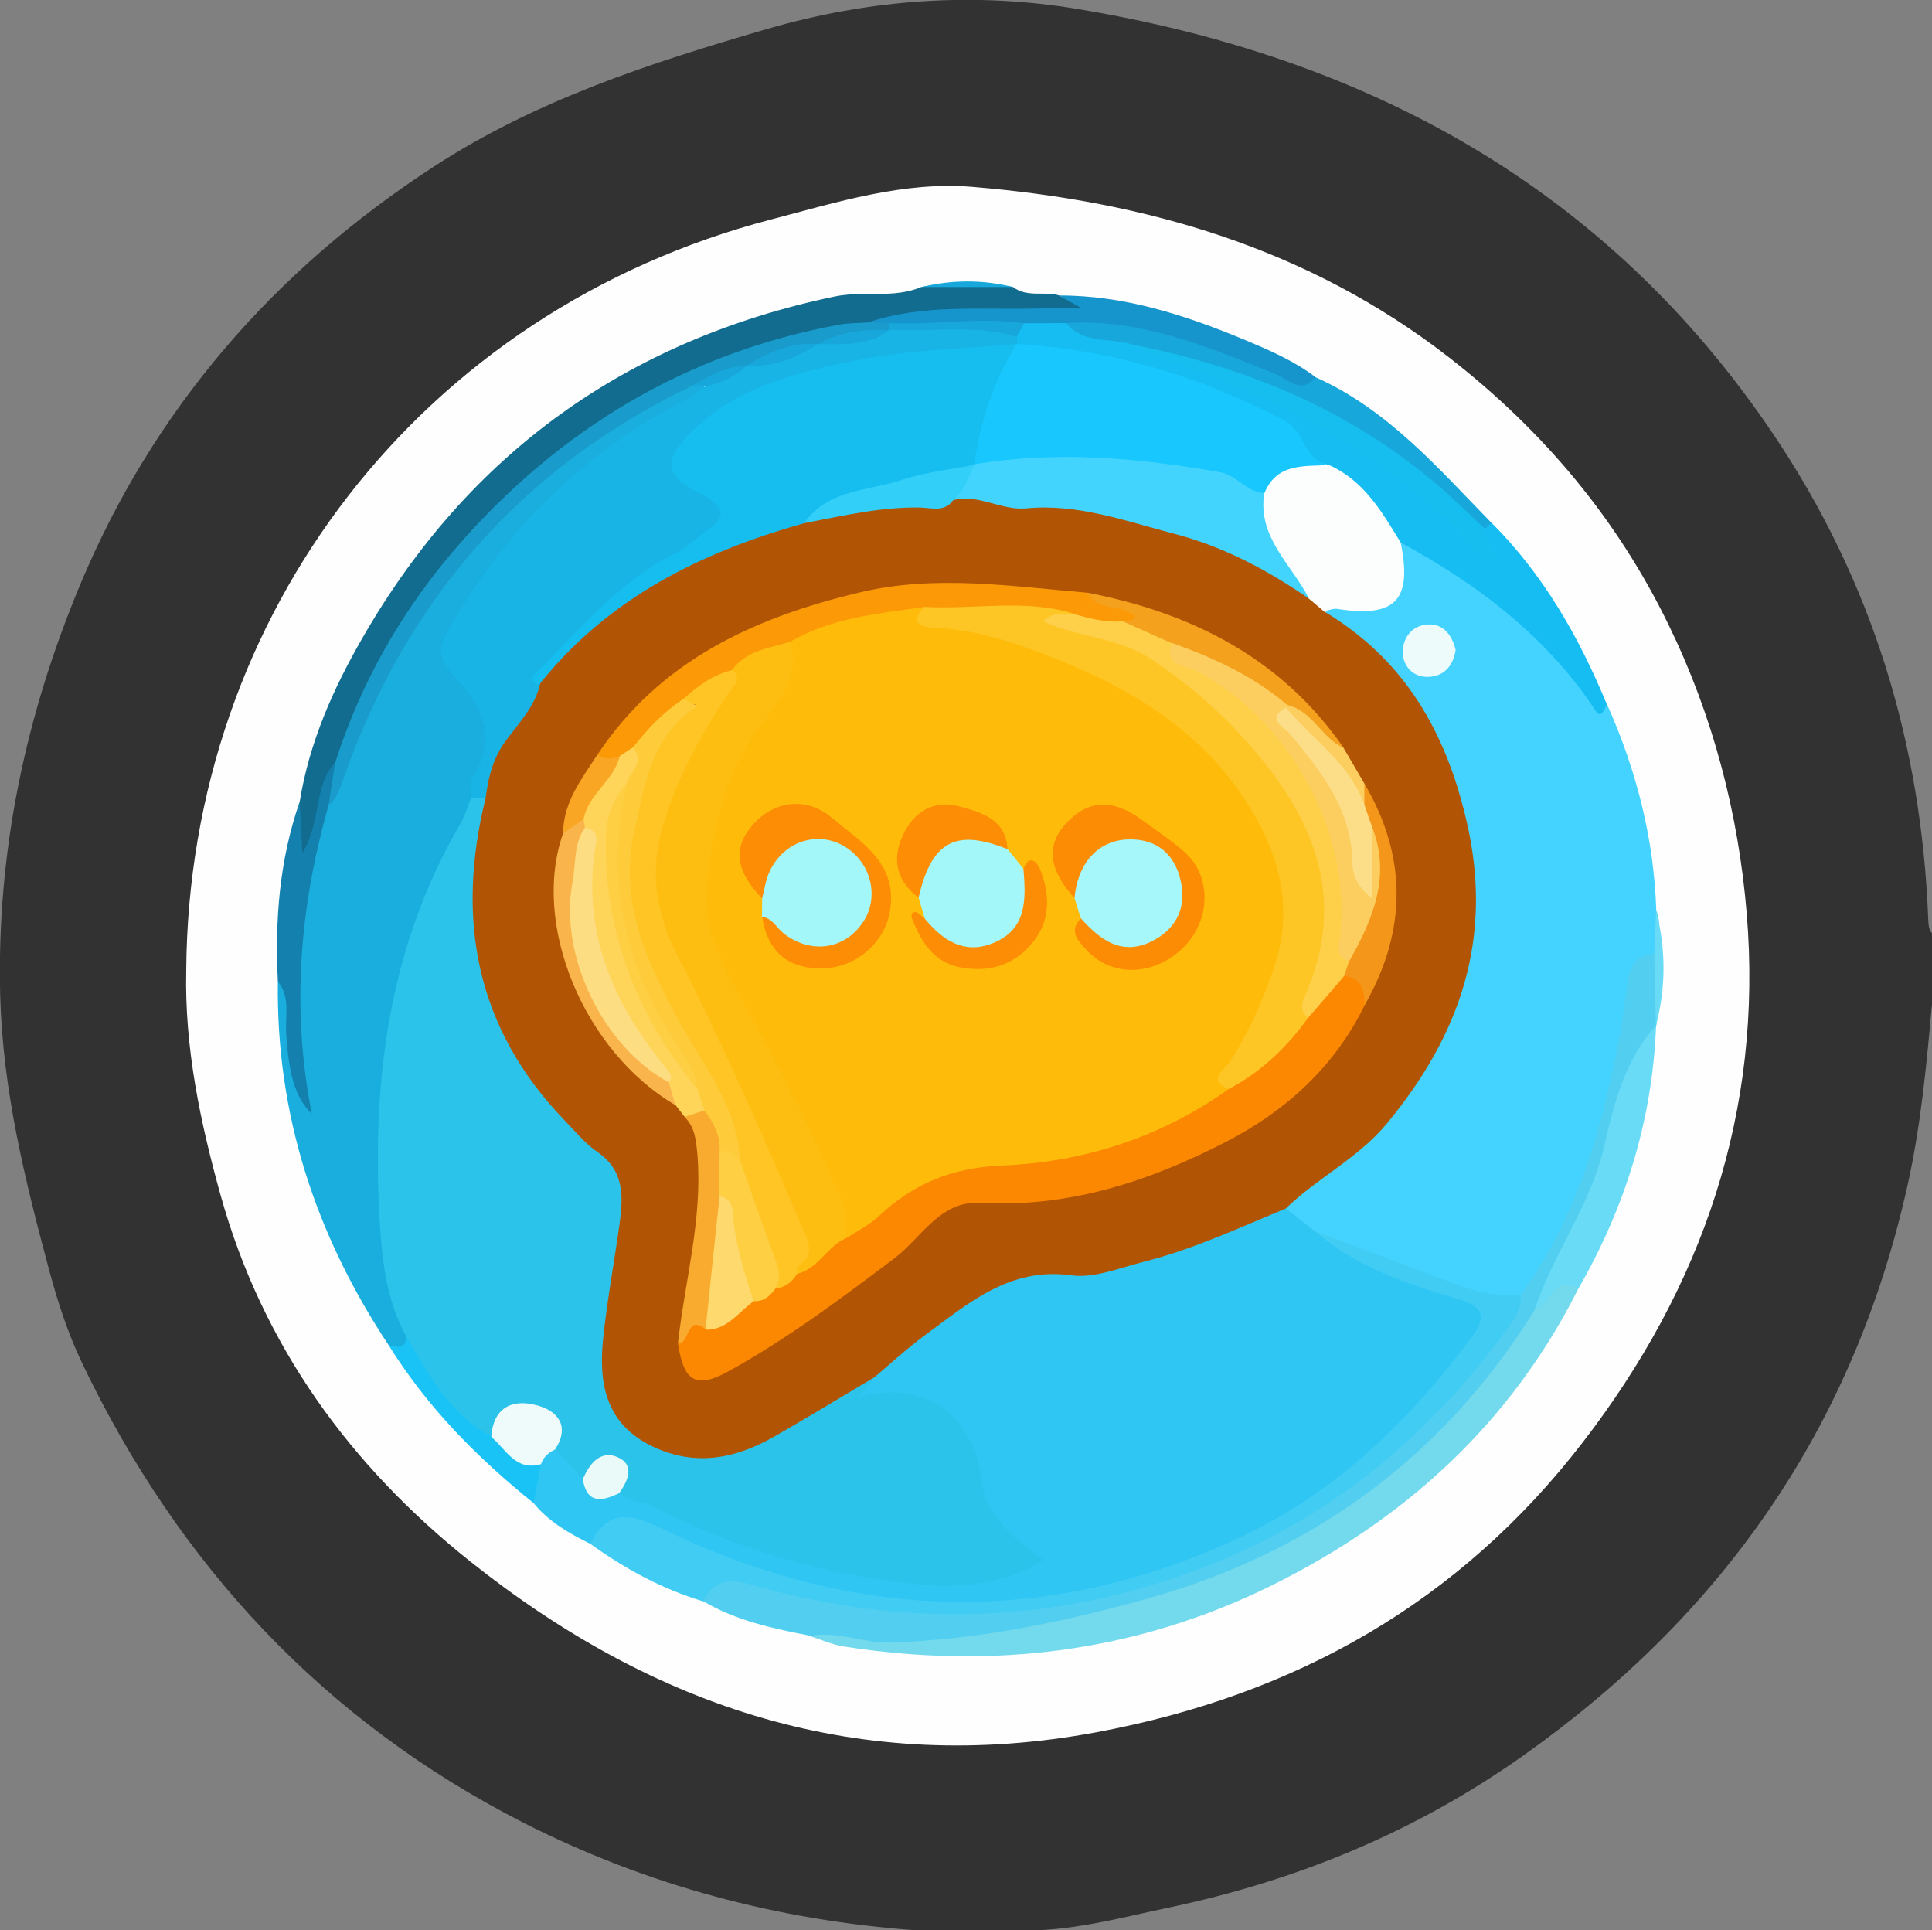 <?xml version="1.0" encoding="utf-8"?>
<!-- Generator: Adobe Illustrator 23.0.2, SVG Export Plug-In . SVG Version: 6.00 Build 0)  -->
<svg version="1.1" id="Camada_1" xmlns="http://www.w3.org/2000/svg" xmlns:xlink="http://www.w3.org/1999/xlink" x="0px" y="0px"
	 viewBox="0 0 98.03 97.92" style="enable-background:new 0 0 98.03 97.92;" xml:space="preserve">
<rect x="0" y="0" width="98.03" height="97.92" fill="#808080" stroke="none"/>
<style type="text/css">
	.st0{fill:#323232;}
	.st1{fill:#FEFEFE;}
	.st2{fill:#2FC6F3;}
	.st3{fill:#43D3FE;}
	.st4{fill:#19AEDD;}
	.st5{fill:#116C8F;}
	.st6{fill:#73D9EC;}
	.st7{fill:#41CCF4;}
	.st8{fill:#52CFF0;}
	.st9{fill:#15BDF3;}
	.st10{fill:#69DBF6;}
	.st11{fill:#1694CC;}
	.st12{fill:#18A7DB;}
	.st13{fill:#1380AE;}
	.st14{fill:#19C3F6;}
	.st15{fill:#B15505;}
	.st16{fill:#2CC3EB;}
	.st17{fill:#EEFBFA;}
	.st18{fill:#EAFAF8;}
	.st19{fill:#FCFEFE;}
	.st20{fill:#EDFCFB;}
	.st21{fill:#18B4E5;}
	.st22{fill:#199BCB;}
	.st23{fill:#17C7FD;}
	.st24{fill:#16BEF0;}
	.st25{fill:#FC8801;}
	.st26{fill:#43D4FD;}
	.st27{fill:#FC9907;}
	.st28{fill:#FED459;}
	.st29{fill:#F4A11E;}
	.st30{fill:#F9AB30;}
	.st31{fill:#F9B44B;}
	.st32{fill:#F39619;}
	.st33{fill:#32CFF9;}
	.st34{fill:#F9A624;}
	.st35{fill:#FCCE5F;}
	.st36{fill:#FEBB09;}
	.st37{fill:#FEBE11;}
	.st38{fill:#FEC625;}
	.st39{fill:#FECF48;}
	.st40{fill:#FEC525;}
	.st41{fill:#FECE43;}
	.st42{fill:#FED96D;}
	.st43{fill:#FEC524;}
	.st44{fill:#FECC3B;}
	.st45{fill:#FDDD81;}
	.st46{fill:#FDDE88;}
	.st47{fill:#FD8C05;}
	.st48{fill:#FD8D04;}
	.st49{fill:#A4F7F8;}
	.st50{fill:#A5F7F9;}
	.st51{fill:#A4F7F9;}
</style>
<g>
	<path class="st0" d="M98.03,47.34c0,1.2,0,2.4,0,3.6c-0.28,3.08-0.56,6.14-1.24,9.19c-2.72,12.23-9.33,21.74-19.51,28.94
		c-5.48,3.88-11.5,6.35-18.04,7.72c-2.52,0.53-4.99,1.22-7.6,1.14c-1.71,0-3.42,0-5.13,0c-7.01-0.5-13.69-2.28-19.95-5.46
		C16.41,87.29,9.07,79.39,4.17,69.16c-0.73-1.52-1.25-3.14-1.68-4.74c-1.22-4.55-2.35-9.09-2.48-13.91
		c-0.19-7.31,1.3-14.24,4.05-20.83c3.71-8.89,9.83-15.96,17.97-21.24c5.21-3.38,10.95-5.24,16.86-6.96
		c5.28-1.54,10.6-1.89,15.81-1.02c14.57,2.42,26.8,8.98,35.28,21.57c5.03,7.47,7.52,15.7,7.86,24.63
		C97.86,46.91,97.85,47.15,98.03,47.34z"/>
	<path class="st1" d="M9.45,49.23c0.12-18.11,11.98-33.48,29.69-38.1c3.32-0.87,6.71-1.94,10.2-1.65
		c8.81,0.73,17.05,3.11,24.18,8.65c4.77,3.7,8.55,8.21,11.16,13.6c2.23,4.58,3.53,9.53,3.95,14.62c0.83,10.03-2.24,18.94-8.32,26.82
		C74.05,81.3,65.72,86,55.64,87.88c-12.02,2.24-22.44-1.24-31.75-8.64c-6.11-4.86-10.56-10.96-12.69-18.58
		C10.16,56.92,9.36,53.14,9.45,49.23z"/>
	<path class="st2" d="M29.95,78.32c-1.07-0.53-2.1-1.11-2.87-2.06c-0.32-0.63-0.45-1.26-0.1-1.93c0.17-0.48,0.49-0.78,0.98-0.92
		c1.05-0.1,1.43,0.79,2.02,1.37c0.44,0.55,1.1,0.53,1.7,0.64c0.9,0.12,1.74,0.4,2.56,0.79c3.88,1.84,7.95,3,12.22,3.45
		c1.62,0.17,3.21,0.1,5.03-0.65c-1.55-1.43-2.25-3.13-2.68-5.03c-0.34-1.5-2.48-2.81-3.82-2.7c-0.58,0.05-1.3,0.35-1.66-0.26
		c-0.37-0.62,0.3-1.07,0.6-1.57c1.62-1.71,3.57-2.99,5.46-4.36c1.09-0.79,2.33-1.19,3.7-1.2c3.47-0.03,6.74-0.89,9.84-2.43
		c0.7-0.35,1.41-0.66,2.23-0.53c0.76,0.21,1.43,0.6,2,1.14c1.87,1.57,4.11,2.4,6.4,3.1c2.31,0.71,2.71,1.75,1.22,3.58
		C69.69,75,63.52,79.62,55.43,81.14c-5.89,1.11-11.75,0.83-17.47-1.15c-1.69-0.59-3.49-0.96-5-1.93
		C31.78,77.31,30.99,78.81,29.95,78.32z"/>
	<path class="st3" d="M66.72,62.46c-0.49-0.38-0.98-0.76-1.48-1.15c-0.18-0.97,0.53-1.42,1.17-1.84c1.68-1.11,3-2.59,4.25-4.11
		c5.41-6.61,4.42-15.95-1.21-21.76c-0.74-0.76-1.79-1.24-2.2-2.31c0.01-0.73,0.55-0.92,1.09-0.88c1.77,0.15,2.31-0.83,2.34-2.36
		c0-0.17,0.11-0.34,0.21-0.48c1.2-0.56,2.12,0.2,2.95,0.79c2.74,1.94,5.5,3.89,7.15,6.95c0.11,0.21,0.3,0.37,0.55,0.42
		c1.49,3.33,2.38,6.8,2.5,10.46c0.27,0.68,0.1,1.38,0.12,2.07c-1.41,1.92-1.18,4.29-1.75,6.44c-0.91,3.42-2.05,6.73-3.71,9.85
		c-0.33,0.62-0.71,1.25-1.41,1.57c-0.52,0.13-1.03,0.29-1.57,0.09C72.67,65.07,69.52,64.19,66.72,62.46z"/>
	<path class="st4" d="M19.73,68.26C16.02,62.66,14,56.55,14.1,49.79c1-0.03,0.71,0.75,0.76,1.27c0.06,0.65,0.03,1.31,0.01,1.96
		c-0.02,0.59,0.45,1.06,0.33,1.71c-0.7-4.74-0.77-9.38,0.91-13.91c0.87-1.32,1.17-2.88,1.82-4.29c3.46-7.46,8.64-13.28,16.05-17.01
		c0.32-0.16,0.65-0.32,1.02-0.33c0.28,0.01,0.53,0.1,0.73,0.28c0.1,1.61-1.36,1.79-2.28,2.34c-4.1,2.43-7.25,5.76-9.72,9.8
		c-0.57,0.93-0.68,1.76,0.06,2.61c1.33,1.53,1.79,3.18,0.79,5.08c-0.25,0.48-0.14,1.06-0.31,1.58c-1.41,3.54-3.04,6.99-3.73,10.8
		c-0.9,4.95-0.95,9.84,0.24,14.73c0.11,0.47,0.24,0.92,0.21,1.41C20.85,68.76,20.36,68.69,19.73,68.26z"/>
	<path class="st5" d="M15.21,40.66c0.48-2.99,1.7-5.73,3.19-8.31c5.38-9.35,13.4-15.1,23.96-17.31c1.45-0.3,2.97,0.12,4.39-0.48
		c1.55-0.27,3.1-0.26,4.65,0c0.7,0.54,1.56,0.21,2.32,0.42c0.44,0.31,1.1-0.11,1.49,0.45c-0.38,0.99-1.26,0.75-1.98,0.75
		c-2.93,0.01-5.87-0.07-8.75,0.56c-5.81,1-11.35,2.65-16.03,6.48c-5.2,4.24-9.05,9.41-11.27,15.77c-0.68,1.43-1.08,2.96-1.52,4.7
		C14.51,42.57,15.16,41.59,15.21,40.66z"/>
	<path class="st6" d="M80.09,65.37c-3.44,6.84-8.8,11.72-15.58,15.07c-6.87,3.39-14.15,4.27-21.69,3.09
		c-0.58-0.09-1.14-0.34-1.7-0.52c0.42-0.67,1.12-0.73,1.76-0.6c3.7,0.78,7.24-0.31,10.83-0.83c5.05-0.73,9.69-2.63,13.96-5.35
		c4.04-2.57,7.2-6.07,9.84-10.04c0.39-0.35,0.67-0.8,1.07-1.12C79.18,64.57,79.73,64.57,80.09,65.37z"/>
	<path class="st7" d="M66.72,62.46c2.43,0.91,4.87,1.82,7.3,2.74c1.01,0.39,2.05,0.57,3.13,0.5c0.67,0.79,0,1.34-0.39,1.89
		c-4.7,6.55-10.86,11.07-18.65,13.24c-6.43,1.79-12.91,2.42-19.44,0.49c-1-0.3-1.99-0.2-2.99-0.08c-2.09-0.63-3.97-1.65-5.73-2.92
		c0.95-1.92,2.23-1.45,3.79-0.7c9.74,4.69,19.6,4.94,29.39,0.27c4.72-2.25,8.41-5.85,11.53-10.03c0.87-1.16,0.5-1.62-0.73-1.98
		C71.34,65.13,68.8,64.27,66.72,62.46z"/>
	<path class="st8" d="M35.68,81.23c0.52-1.02,1.22-1.18,2.35-0.86c7.84,2.26,15.6,2.05,23.24-0.93c6.32-2.47,11.31-6.64,15.27-12.11
		c0.36-0.49,0.68-0.99,0.62-1.64c2.89-3.97,4.17-8.54,5.04-13.27c0.16-0.88,0.26-1.77,0.4-2.65c0.12-0.78,0.44-1.37,1.36-1.37
		c0.41,1.2,0.28,2.42,0.08,3.64l0.01-0.02c-0.91,2.43-1.59,4.93-2.35,7.41c-0.8,2.59-2.15,4.86-3.8,6.98
		c-4.63,7.47-11.26,12.33-19.65,14.68c-4.24,1.19-8.57,2.09-13.02,2.24c-1.39,0.05-2.7-0.59-4.1-0.34
		C39.24,82.62,37.36,82.23,35.68,81.23z"/>
	<path class="st9" d="M81.53,35.73c-0.12,0.23-0.28,0.76-0.55,0.35c-2.5-3.79-5.98-6.42-9.91-8.56c-0.84-0.04-1.16-0.74-1.57-1.29
		c-0.68-0.92-1.49-1.67-2.52-2.16c-3.75-3.92-8.74-4.9-13.75-5.83c-0.59-0.11-1.19-0.19-1.65-0.64c-0.13-0.16-0.2-0.33-0.22-0.53
		c0.01-0.43,0.21-0.75,0.59-0.96c0.67-0.16,1.34-0.09,2.01-0.08c1.09,0.4,2.21,0.68,3.35,0.91c3.8,1.24,7.42,2.91,10.93,4.81
		c2,1.09,3.67,2.61,5.35,4.13c0.42,0.38,0.64,1.24,1.51,0.89c0.16-0.15,0.37-0.2,0.58-0.25C78.32,29.16,80.12,32.32,81.53,35.73z"/>
	<path class="st10" d="M77.88,66.41c0.95-2.84,2.83-5.28,3.51-8.23c0.51-2.22,1.06-4.41,2.64-6.16c-0.18,4.78-1.56,9.21-3.94,13.35
		C78.82,64.58,78.7,66.24,77.88,66.41z"/>
	<path class="st11" d="M54.1,16.39c-0.71,0-1.42,0.01-2.13,0.01c-2.23,0.92-4.56,0.36-6.85,0.5c-0.44-0.03-0.86-0.11-1.11-0.53
		c2.82-0.97,5.76-0.64,8.66-0.72c0.65-0.02,1.31,0,2.23,0c-0.53-0.3-0.85-0.48-1.17-0.66c3.31-0.01,6.39,0.99,9.4,2.24
		c1.26,0.53,2.53,1.07,3.63,1.91c-0.11,1.37-1.04,0.94-1.65,0.62c-2.13-1.11-4.5-1.53-6.69-2.42C57.01,16.76,55.47,17.01,54.1,16.39
		z"/>
	<path class="st12" d="M54.1,16.39c3.8-0.24,7.19,1.21,10.61,2.58c0.65,0.26,1.29,1.06,2.05,0.17c3.66,1.64,6.21,4.61,8.92,7.39
		c-0.11,0.1-0.22,0.2-0.33,0.3c-0.63,0.3-1.02-0.12-1.38-0.51c-4.57-4.78-10.49-7.01-16.61-8.87C56.26,17.13,54.96,17.45,54.1,16.39
		z"/>
	<path class="st13" d="M15.21,40.66c0.04,0.74,0.07,1.49,0.13,2.62c1-1.66,0.56-3.42,1.67-4.6c0.56,0.83-0.17,1.46-0.34,2.18
		c-1.45,5.1-1.91,10.26-0.85,15.65c-0.86-0.87-1.17-2.01-1.3-4.12c-0.05-0.87,0.22-1.81-0.42-2.59
		C13.94,46.68,14.18,43.62,15.21,40.66z"/>
	<path class="st14" d="M19.73,68.26c0.37,0.04,0.83,0.25,0.88-0.41c0.41-0.17,0.77,0.04,0.91,0.34c0.86,1.85,2.44,3.04,3.93,4.31
		c0.48,0.8,1.46,1.04,2,1.77c-0.13,0.66-0.25,1.32-0.38,1.98C24.22,73.96,21.68,71.39,19.73,68.26z"/>
	<path class="st10" d="M84.02,52.04c-0.03-1.21-0.05-2.42-0.08-3.64c0.03-0.74,0.06-1.48,0.09-2.22
		C84.53,48.14,84.54,50.09,84.02,52.04z"/>
	<path class="st12" d="M51.4,14.56c-1.55,0-3.1,0-4.64,0C48.3,14.19,49.85,14.18,51.4,14.56z"/>
	<path class="st15" d="M67.17,31.01c4.06,2.42,6.18,6.06,7.24,10.63C75.8,47.58,74.1,52.49,70.37,57c-1.46,1.76-3.52,2.75-5.13,4.31
		c-2.39,0.99-4.75,2.09-7.27,2.72c-1.19,0.3-2.46,0.83-3.61,0.67c-3.14-0.43-5.22,1.42-7.43,3.04c-0.9,0.66-1.72,1.42-2.57,2.14
		c-1.75,1.87-3.74,3.41-6.18,4.31c-2.44,0.91-4.68,0.75-6.65-1.15c-1.01-0.98-1.46-2.14-1.54-3.52c-0.14-2.35,0.19-4.67,0.54-6.97
		c0.25-1.67-0.11-2.87-1.33-4c-3.36-3.13-5.4-6.93-5.86-11.58c-0.22-2.22,0.22-4.27,0.86-6.34c0.16-2.41,1.4-4.34,2.79-6.2
		c3.58-4.61,8.37-7.24,13.98-8.53c2.4-0.64,4.87-0.84,7.32-1.1c4.79,0,9.48,0.45,13.94,2.41c1.54,0.68,3.01,1.42,4.21,2.61
		C66.89,30.09,67.2,30.45,67.17,31.01z"/>
	<path class="st16" d="M24.64,40.49c-1.52,6.14-0.5,11.66,3.99,16.33c0.54,0.56,1.05,1.19,1.68,1.62c1.4,0.96,1.31,2.3,1.12,3.69
		c-0.27,1.94-0.63,3.87-0.83,5.81c-0.23,2.26,0.14,4.3,2.49,5.43c2.2,1.06,4.25,0.63,6.25-0.52c1.69-0.97,3.35-1.98,5.03-2.98
		c-0.25,0.32-0.49,0.63-0.78,1c3.35-0.89,5.78,0.83,6.23,4.27c0.23,1.81,1.6,2.83,3.12,4.02c-2.27,1.37-4.56,1.43-6.93,1.16
		c-4.55-0.52-8.86-1.82-12.94-3.92c-0.53-0.27-1.21-0.15-1.63-0.66c-0.34-0.98-1.08-0.89-1.85-0.69c-0.47-0.51-0.94-1.01-1.4-1.52
		c-1.21-1.94-1.21-1.94-3.23-0.64c-2.12-1.1-3.18-3.11-4.32-5.05c-0.99-1.76-1.24-3.76-1.36-5.67c-0.44-7.12,0.38-14.04,4.07-20.36
		c0.24-0.41,0.37-0.88,0.55-1.32C24.13,40.28,24.38,40.28,24.64,40.49z"/>
	<path class="st17" d="M24.93,72.9c0.09-1.51,1.08-1.94,2.3-1.61c1.06,0.28,1.72,1.05,0.93,2.25c-0.33,0.15-0.59,0.38-0.71,0.74
		C26.16,74.65,25.68,73.53,24.93,72.9z"/>
	<path class="st18" d="M29.57,75.05c0.34-0.81,0.92-1.52,1.8-1.11c0.84,0.39,0.5,1.18,0.05,1.81
		C30.56,76.16,29.79,76.33,29.57,75.05z"/>
	<path class="st19" d="M67.17,31.01c-0.25-0.21-0.5-0.43-0.76-0.64c-0.67-0.6-1.17-1.35-1.85-1.94c-1.15-1-1.1-2.3-0.85-3.64
		c0.75-1.93,2.23-1.56,3.72-1.2c1.78,0.79,2.69,2.38,3.64,3.93c0.6,2.94-0.26,3.83-3.22,3.37C67.64,30.86,67.4,30.97,67.17,31.01z"
		/>
	<path class="st20" d="M73.86,32.98c-0.13,0.81-0.59,1.33-1.39,1.36c-0.74,0.02-1.26-0.5-1.29-1.2c-0.03-0.77,0.46-1.41,1.26-1.46
		C73.24,31.63,73.68,32.22,73.86,32.98z"/>
	<path class="st21" d="M24.64,40.49c-0.25,0-0.51,0.01-0.76,0.01c0.02-0.36-0.09-0.8,0.09-1.06c1.43-2.11,0.32-3.82-1.02-5.25
		c-1.02-1.09-0.46-1.78,0.04-2.64c2.87-4.93,6.82-8.71,11.9-11.33c0.31-0.16,0.59-0.4,0.88-0.61c0.3-0.87,1.21-0.87,1.82-1.29
		c0.15-0.08,0.3-0.15,0.46-0.2c1.16-0.08,2.18-0.63,3.26-0.95c0.16-0.04,0.33-0.07,0.5-0.08c1.11-0.19,2.25-0.23,3.35-0.5
		c0.19-0.03,0.38-0.04,0.57-0.04c1.3-0.05,2.6,0.06,3.9-0.08c0.7-0.08,1.42,0.07,1.97,0.61c0,0.12,0.01,0.25,0.01,0.37
		c-0.05,0.07-0.09,0.15-0.14,0.22c-1.22,0.77-2.6,0.8-3.98,0.83c-3.47,0.07-6.73,1-9.86,2.44c-0.54,0.25-1.05,0.56-1.5,0.97
		c-1.33,1.22-1.33,1.56,0.04,2.77c1.35,1.19,1.34,2.1-0.43,3.02c-2.8,1.46-5.27,3.26-7.35,5.61c-0.38,0.43-1,0.7-0.99,1.41
		c-0.25,1.07-0.99,1.87-1.61,2.69C25.03,38.37,24.78,39.39,24.64,40.49z"/>
	<path class="st22" d="M16.67,40.86c0.11-0.73,0.22-1.45,0.34-2.18c1.31-4.09,3.41-7.76,6.22-10.99
		c5.17-5.92,11.57-9.78,19.35-11.22c0.47-0.09,0.95-0.07,1.43-0.11c0.37,0.01,0.75,0.02,1.12,0.02c0.22,0.13,0.21,0.24-0.02,0.35
		l0,0c-1.17,0.41-2.42,0.38-3.6,0.72l0,0c-1.22,0.29-2.38,0.79-3.6,1.08l0,0c-0.94,0.41-1.88,0.84-2.88,1.08
		c-8.62,4.17-14.42,10.85-17.59,19.85C17.26,39.97,17.11,40.49,16.67,40.86z"/>
	<path class="st12" d="M35.03,19.61c0.9-0.51,1.8-1.04,2.88-1.08c-0.61,0.59-1.34,0.91-2.16,1.08
		C35.51,19.62,35.27,19.62,35.03,19.61z"/>
	<path class="st23" d="M67.44,23.59c-1.27,0.08-2.65-0.11-3.28,1.42c-0.22,0.48-0.6,0.54-1.03,0.36c-3.83-1.62-7.87-1.46-11.9-1.35
		c-0.6,0.02-1.18,0.11-1.72-0.24c-1.02-1.97-0.05-4.91,2.09-6.33c0,0,0,0,0,0c4.83,0.29,9.34,1.65,13.61,3.91
		C66.22,21.9,66.17,23.39,67.44,23.59z"/>
	<path class="st24" d="M57.35,17.46c5.79,1.13,11.1,3.29,15.63,7.18c0.82,0.7,1.58,1.46,2.37,2.19c0.19,0.49,0.37,0.97,0.56,1.46
		c-0.58,0.35-0.83-0.12-1.07-0.39c-4.45-4.98-10.21-7.76-16.37-9.9C58.08,17.87,57.72,17.64,57.35,17.46z"/>
	<path class="st12" d="M45.11,16.74c0-0.12,0.01-0.23,0.02-0.35c2.28,0.11,4.56-0.32,6.84,0.01c-0.13,0.23-0.26,0.46-0.39,0.68
		C49.45,16.45,47.27,16.85,45.11,16.74z"/>
	<path class="st24" d="M51.59,17.45c-1.18,1.88-1.85,3.93-2.16,6.11c-0.03,0.09-0.07,0.17-0.1,0.26c-0.95,0.99-2.26,0.94-3.47,1.19
		c-1.73,0.36-3.55,0.4-5.04,1.53c-5.25,1.47-9.97,3.8-13.45,8.18c-0.46-0.13-0.4-0.38-0.13-0.64c2.23-2.15,4.17-4.62,7.05-6.02
		c0.53-0.25,0.95-0.71,1.44-1.04c1.14-0.76,1.15-1.29-0.15-1.95c-1.89-0.95-1.98-1.7-0.43-3.22c2.33-2.29,5.43-2.99,8.45-3.6
		C46.21,17.74,48.92,17.7,51.59,17.45z"/>
	<path class="st25" d="M69.24,51c-1.52,3.12-4.02,5.37-7,6.91c-3.87,2-7.99,3.37-12.48,3.11c-2.07-0.12-3,1.77-4.37,2.81
		c-2.72,2.05-5.43,4.08-8.41,5.73c-1.66,0.92-2.29,0.54-2.58-1.4c0.42-0.58,0.22-1.78,1.5-1.49c0.81-0.11,1.37-0.73,2.08-1.05
		c0.46-0.12,0.8-0.45,1.2-0.68c0.45-0.16,0.79-0.5,1.17-0.77c0.92-0.56,1.46-1.62,2.54-1.98c0.45-0.2,0.76-0.56,1.11-0.89
		c1.88-1.79,4.01-2.8,6.71-2.87c4.01-0.1,7.66-1.6,11.15-3.5c1.59-0.98,2.86-2.32,4.08-3.71c0.82-0.7,1.3-1.84,2.53-2.02
		C69.52,49.44,69.61,50.12,69.24,51z"/>
	<path class="st26" d="M49.42,23.56c4.18-0.71,8.32-0.33,12.46,0.39c0.91,0.16,1.37,1.03,2.27,1.06c-0.36,2.26,1.39,3.62,2.27,5.36
		c-2.12-1.46-4.36-2.65-6.87-3.3c-2.46-0.64-4.88-1.53-7.47-1.28c-1.29,0.12-2.41-0.74-3.69-0.42c-0.29-0.97,0.53-1.29,1.06-1.79
		L49.42,23.56z"/>
	<path class="st27" d="M30.31,38.29c3.18-4.79,7.98-6.97,13.33-8.24c3.84-0.91,7.7-0.3,11.54,0.02c0.56,0.35,1.21,0.42,1.82,0.62
		c0.4,0.13,1.09,0.07,1.04,0.69c-0.04,0.56-0.64,0.59-1.12,0.63c-0.94,0.12-1.82-0.14-2.69-0.43c-2.33-0.29-4.69,0.01-7.03-0.27
		c-2.29,0.4-4.54,0.98-6.77,1.64c-0.98,0.49-2.05,0.81-2.98,1.41c-0.91,0.36-1.67,0.99-2.5,1.51c-0.96,0.67-1.69,1.57-2.48,2.41
		c-0.27,0.23-0.56,0.4-0.88,0.53C31.04,38.96,30.53,38.97,30.31,38.29z"/>
	<path class="st28" d="M31.45,38.35c0.22-0.14,0.44-0.29,0.66-0.43c1.47,0.58,0.3,1.35,0.16,2.05c-1.86,2.85-0.87,5.8,0,8.57
		c0.72,2.29,1.9,4.49,3.46,6.4c0.27,0.41,0.43,0.84,0.24,1.33c-0.31,0.46-0.75,0.5-1.23,0.39c-0.16-0.2-0.31-0.4-0.47-0.61
		c-0.2-0.38-0.57-0.65-0.74-1.04c-1.32-2.12-2.94-4.04-3.57-6.58c-0.41-1.66-0.54-3.3-0.46-4.97c0.02-0.48,0.17-0.95-0.18-1.37
		c-0.07-0.17-0.11-0.35-0.11-0.53C29.36,40.08,30.46,39.25,31.45,38.35z"/>
	<path class="st29" d="M56.98,31.51c0.12-0.01,0.24,0,0.36-0.03c0.33-0.08,0.38-0.19,0.05-0.38c-0.71-0.4-1.73-0.13-2.2-1.03
		c5.29,1.03,9.83,3.32,12.99,7.87c-0.69,0.44-1.07-0.14-1.48-0.49c-0.53-0.46-1.02-0.95-1.66-1.26c-1.87-1.2-3.72-2.45-5.89-3.07
		C58.45,32.55,57.13,32.82,56.98,31.51z"/>
	<path class="st30" d="M34.73,56.66c0.34-0.11,0.68-0.22,1.02-0.33c1.3,0.24,1.24,1.25,1.27,2.22c-0.07,0.73,0.23,1.45,0.05,2.18
		c-0.09,1.61-0.18,3.21-0.33,4.81c-0.07,0.72-0.45,1.35-0.93,1.9c-1-0.81-0.79,0.76-1.41,0.71c0.35-3.18,1.25-6.29,0.99-9.54
		C35.32,57.89,35.28,57.2,34.73,56.66z"/>
	<path class="st31" d="M33.94,54.91c0.11,0.38,0.22,0.77,0.32,1.15c-4.65-2.74-7.31-9.17-5.69-13.78c0.29-0.32,0.34-0.99,1.04-0.72
		c0.02,0.14,0.04,0.28,0.07,0.42c0.25,1.76-0.47,3.49-0.05,5.3C30.33,50.27,31.69,52.82,33.94,54.91z"/>
	<path class="st32" d="M69.24,51c0-0.73-0.13-1.38-1.03-1.49c-0.34-0.29-0.24-0.67-0.21-1.03c0.96-2.01,1.98-4.01,1.02-6.33
		c-0.19-0.44-0.37-0.88-0.3-1.38c0.03-0.41,0.12-0.78,0.51-1.02C71.43,43.5,71.38,47.25,69.24,51z"/>
	<path class="st33" d="M49.43,23.58c-0.29,0.63-0.49,1.32-1.06,1.79c-0.43,0.62-1.08,0.4-1.63,0.38c-2.02-0.05-3.97,0.42-5.93,0.79
		c1.2-1.73,3.23-1.62,4.94-2.19C46.93,23.95,48.2,23.83,49.43,23.58z"/>
	<path class="st34" d="M29.61,41.56c-0.35,0.24-0.69,0.48-1.04,0.72c0.01-1.58,0.94-2.76,1.74-3.99c0.37,0.24,0.75,0.24,1.14,0.06
		C31.15,39.6,29.85,40.28,29.61,41.56z"/>
	<path class="st35" d="M69.23,39.75c0,0.37,0,0.74,0,1.1c-0.24,0.11-0.5,0.08-0.62-0.14c-0.79-1.46-1.96-2.61-3.1-3.79
		c-0.25-0.26-0.42-0.56-0.36-0.95c0.05-0.07,0.1-0.14,0.15-0.21c1.29,0.29,1.75,1.67,2.87,2.18C68.53,38.55,68.88,39.15,69.23,39.75
		z"/>
	<path class="st12" d="M37.91,18.54c1.1-0.69,2.26-1.2,3.6-1.08C40.41,18.14,39.26,18.66,37.91,18.54z"/>
	<path class="st12" d="M41.51,17.46c1.11-0.66,2.35-0.75,3.6-0.72C44.04,17.59,42.76,17.45,41.51,17.46z"/>
	<path class="st36" d="M40.07,32.57c2.11-1.24,4.5-1.44,6.85-1.78c0.2,0.33,0.48,0.5,0.88,0.52c4.58,0.3,8.54,2.26,12.16,4.87
		c2.61,1.88,4.54,4.43,5.44,7.6c1.13,4-0.42,7.38-2.64,10.56c-0.2,0.29-0.57,0.46-0.39,0.89c-3.45,2.47-7.38,3.73-11.54,3.9
		c-2.52,0.11-4.48,0.91-6.24,2.57c-0.47,0.44-1.08,0.74-1.62,1.1c-0.15-0.1-0.33-0.2-0.39-0.36c-1.64-4.38-3.9-8.46-6.08-12.57
		c-2.33-4.4-1.13-8.49,0.94-12.45C38.26,35.8,39.24,34.22,40.07,32.57z"/>
	<path class="st37" d="M40.07,32.57c0.53,1.52-0.29,2.73-1.13,3.76c-2.12,2.6-2.83,5.72-3.09,8.85c-0.19,2.33,1.22,4.45,2.33,6.5
		c1.63,3,3.2,6.03,4.51,9.19c0.27,0.64,0.25,1.29,0.25,1.94c-0.98,0.41-1.42,1.57-2.51,1.82c-0.13-0.14-0.2-0.31-0.2-0.5
		c0.19-0.59,0.17-1.12-0.09-1.72c-1.9-4.31-3.62-8.71-5.91-12.85c-1.99-3.59-1.9-7.16-0.08-10.76c0.86-1.69,1.79-3.35,3-4.82
		C37.88,33,39.02,32.88,40.07,32.57z"/>
	<path class="st38" d="M62.36,55.24c-1.16-0.44-0.23-0.97,0.01-1.33c0.96-1.46,1.65-3.03,2.23-4.68c1.04-2.95,0.41-5.64-1.13-8.19
		c-2.34-3.87-5.98-6.07-10.05-7.68c-1.95-0.77-3.93-1.43-6.05-1.52c-0.81-0.04-1.18-0.32-0.45-1.05c2.52,0.14,5.07-0.42,7.56,0.34
		c-0.33,0.64,0.33,0.55,0.53,0.58c4.15,0.61,6.84,3.41,9.42,6.32c2.68,3.02,3.55,6.61,3.22,10.61c-0.1,1.23-1.49,1.75-1.29,3.01
		C65.29,53.14,63.99,54.38,62.36,55.24z"/>
	<path class="st39" d="M66.36,51.65c-0.3-0.28-0.37-0.61-0.21-0.97c2.41-5.33,0.33-9.58-3.26-13.46c-1.34-1.45-2.85-2.7-4.51-3.8
		c-1.64-1.08-3.62-1.07-5.45-1.89c0.51-0.57,1.08-0.29,1.54-0.39c0.82,0.24,1.64,0.45,2.5,0.38c0.83,0.37,1.65,0.74,2.48,1.11
		c0.2,0.89,1.04,0.89,1.65,1.11c3.87,1.45,8.02,8.48,7.7,12.84c-0.05,0.75-0.91,1.35-0.35,2.18c-0.08,0.25-0.17,0.51-0.25,0.76
		C67.6,50.23,66.98,50.94,66.36,51.65z"/>
	<path class="st40" d="M40.44,64.26c0,0.12,0,0.25,0,0.37c-0.25,0.41-0.59,0.68-1.08,0.74c-1.29-2.01-1.59-4.37-2.34-6.57
		c0.14-1.55-0.79-2.7-1.46-3.94c-1.61-2.97-3.61-5.77-4.06-9.26c-0.38-2.95,0.55-5.64,1.77-8.21c0.37-0.77,1.01-1.65,2.15-1.63
		c0.47,0.57,0.02,0.97-0.24,1.43c-1.07,1.94-1.9,3.99-2.23,6.19c-0.31,2.03,0.34,3.94,1.27,5.67c2.28,4.21,4.2,8.58,5.93,13.04
		C40.42,62.79,40.96,63.45,40.44,64.26z"/>
	<path class="st41" d="M37.55,58.86c0.57,1.61,1.11,3.24,1.72,4.83c0.22,0.58,0.41,1.1,0.08,1.68c-0.28,0.38-0.6,0.68-1.12,0.64
		c-1.19-0.62-1.33-1.73-1.41-2.89c-0.06-0.81,0.24-1.68-0.32-2.43c0-0.73,0.01-1.46,0.01-2.2C37.32,57.3,37.24,58.63,37.55,58.86z"
		/>
	<path class="st42" d="M36.51,60.69c0.5,0.08,0.65,0.43,0.68,0.89c0.11,1.53,0.57,2.99,1.05,4.44c-0.78,0.54-1.33,1.46-2.44,1.44
		C36.03,65.2,36.27,62.94,36.51,60.69z"/>
	<path class="st43" d="M40.44,64.26c-1.66-4.74-3.3-9.48-5.96-13.78c-2.76-4.46-2.18-8.86,0.21-13.23c0.25-0.47,0.47-0.95,0.71-1.43
		c-0.2-0.19-0.57-0.05-0.72-0.36c0.73-0.67,1.51-1.24,2.49-1.47c0.51,0.52,0.03,0.82-0.23,1.21c-1.45,2.19-2.7,4.46-3.39,7.04
		c-0.6,2.24-0.16,4.31,0.82,6.23c2.32,4.51,4.35,9.15,6.34,13.81C41.03,63.02,41.4,63.72,40.44,64.26z"/>
	<path class="st44" d="M34.67,35.46c0.24,0.12,0.48,0.24,0.72,0.36c-2.34,1.48-2.68,4-3.21,6.38c-0.78,3.5,0.59,6.5,2.22,9.51
		c1.23,2.28,3.01,4.37,3.15,7.15c-0.31-0.22-0.53-0.71-1.04-0.36c0.07-0.84-0.28-1.53-0.77-2.17c-0.12-0.36-0.23-0.71-0.35-1.07
		c-1.5-2.56-3.24-5.04-3.87-7.99c-0.53-2.49-0.92-5.04,0.27-7.49c0.14-0.61,0.97-1.1,0.32-1.85C32.85,36.98,33.67,36.12,34.67,35.46
		z"/>
	<path class="st45" d="M33.94,54.91c-3.32-1.78-5.6-6.42-4.89-10.16c0.18-0.92,0.04-1.93,0.63-2.76c0.42,0.07,0.64,0.3,0.57,0.74
		c-0.79,4.48,0.84,8.19,3.62,11.55C34.02,54.47,34.13,54.67,33.94,54.91z"/>
	<path class="st41" d="M31.79,39.77c-1.07,4.85-0.13,9.3,2.68,13.38c0.43,0.63,0.81,1.32,0.92,2.11c-3.04-3.69-4.72-7.9-4.65-12.71
		C30.76,41.54,31.06,40.55,31.79,39.77z"/>
	<path class="st35" d="M68.47,48.75c-0.66-0.15-0.56-0.58-0.49-1.11c0.66-5.26-2.41-10.97-7.19-13.57c-0.55-0.3-1.75-0.2-1.32-1.45
		c2.11,0.75,4.12,1.67,5.84,3.14c0,0-0.07,0.13-0.07,0.13c-0.16,0.83,0.57,1.12,0.99,1.58c1.41,1.57,2.69,3.19,2.84,5.39
		c-0.09,0.26,0.23,0.15-0.01,0.11c-0.04-0.01-0.01-0.06,0.01-0.18c0.06-0.37,0.19-0.69,0.54-0.87
		C70.6,44.43,69.67,46.61,68.47,48.75z"/>
	<path class="st46" d="M69.61,41.92c0,1.1,0,2.2,0,3.65c-0.92-0.72-0.98-1.38-0.99-1.89c-0.07-2.66-1.59-4.55-3.17-6.45
		c-0.31-0.37-1.24-0.73-0.21-1.34c1.37,1.63,3.25,2.84,4,4.96C69.36,41.21,69.48,41.57,69.61,41.92z"/>
	<path class="st47" d="M54.52,45.56c-1.29-1.4-1.45-2.64-0.48-3.73c1.13-1.27,2.41-1.34,3.92-0.22c0.72,0.53,1.47,1.02,2.14,1.61
		c1.41,1.25,1.34,3.53-0.11,4.9c-1.52,1.44-3.66,1.45-4.92,0.01c-0.41-0.46-0.84-0.91-0.23-1.53c0.59-0.29,1.05,0.06,1.5,0.33
		c1.03,0.62,1.86,0.34,2.47-0.59c0.56-0.85,0.48-1.78-0.27-2.46c-0.83-0.76-1.76-0.55-2.63,0.06
		C55.31,44.37,55.19,45.21,54.52,45.56z"/>
	<path class="st48" d="M38.67,45.58c-1.35-1.39-1.5-2.57-0.47-3.74c1.07-1.22,2.72-1.44,4-0.36c1.5,1.27,3.44,2.32,2.93,4.88
		c-0.29,1.44-1.65,2.7-3.29,2.76c-1.83,0.07-2.88-0.8-3.17-2.61c0.71-0.43,1.25,0.05,1.78,0.38c1.2,0.76,2.06,0.27,2.67-0.76
		c0.5-0.84,0.44-1.76-0.46-2.35c-1.05-0.67-2.04-0.47-2.84,0.49C39.46,44.73,39.28,45.34,38.67,45.58z"/>
	<path class="st49" d="M38.67,45.58c0.12-0.46,0.18-0.94,0.38-1.37c0.7-1.5,2.37-2.07,3.73-1.31c1.39,0.78,1.87,2.56,1.03,3.85
		c-0.92,1.42-2.66,1.68-4.04,0.61c-0.37-0.28-0.57-0.79-1.11-0.85C38.67,46.2,38.67,45.89,38.67,45.58z"/>
	<path class="st50" d="M54.52,45.56c0.16-1.75,1.16-2.88,2.63-2.97c1.38-0.08,2.34,0.6,2.7,1.87c0.41,1.41-0.05,2.62-1.42,3.3
		c-1.53,0.75-2.61-0.09-3.58-1.16C54.73,46.25,54.63,45.91,54.52,45.56z"/>
	<path class="st51" d="M46.92,46.6c-0.1-0.35-0.21-0.71-0.31-1.06c-0.65-1.4-0.07-2.4,1.13-3.06c1.23-0.67,2.47-0.79,3.39,0.6
		c0.27,0.33,0.53,0.67,0.8,1c0.93,0.93,0.74,2,0.19,2.95c-0.64,1.09-1.65,1.75-3.01,1.54C47.95,48.41,47.08,47.88,46.92,46.6z"/>
	<path class="st48" d="M51.12,43.08c-2.63-1.06-3.86-0.39-4.51,2.46c-1.09-0.82-1.37-1.9-0.82-3.12c0.55-1.22,1.57-1.87,2.88-1.51
		C49.77,41.21,51.04,41.54,51.12,43.08z"/>
	<path class="st48" d="M46.92,46.6c0.9,1.09,1.98,1.83,3.43,1.26c1.77-0.69,1.71-2.24,1.58-3.78c0.29-0.77,0.69-0.35,0.84,0.01
		c0.45,1.14,0.56,2.35-0.15,3.42c-0.93,1.38-2.32,1.88-3.92,1.56c-1.3-0.25-1.95-1.27-2.41-2.43c-0.06-0.14-0.09-0.41,0.2-0.36
		C46.64,46.33,46.77,46.5,46.92,46.6z"/>
</g>
</svg>
